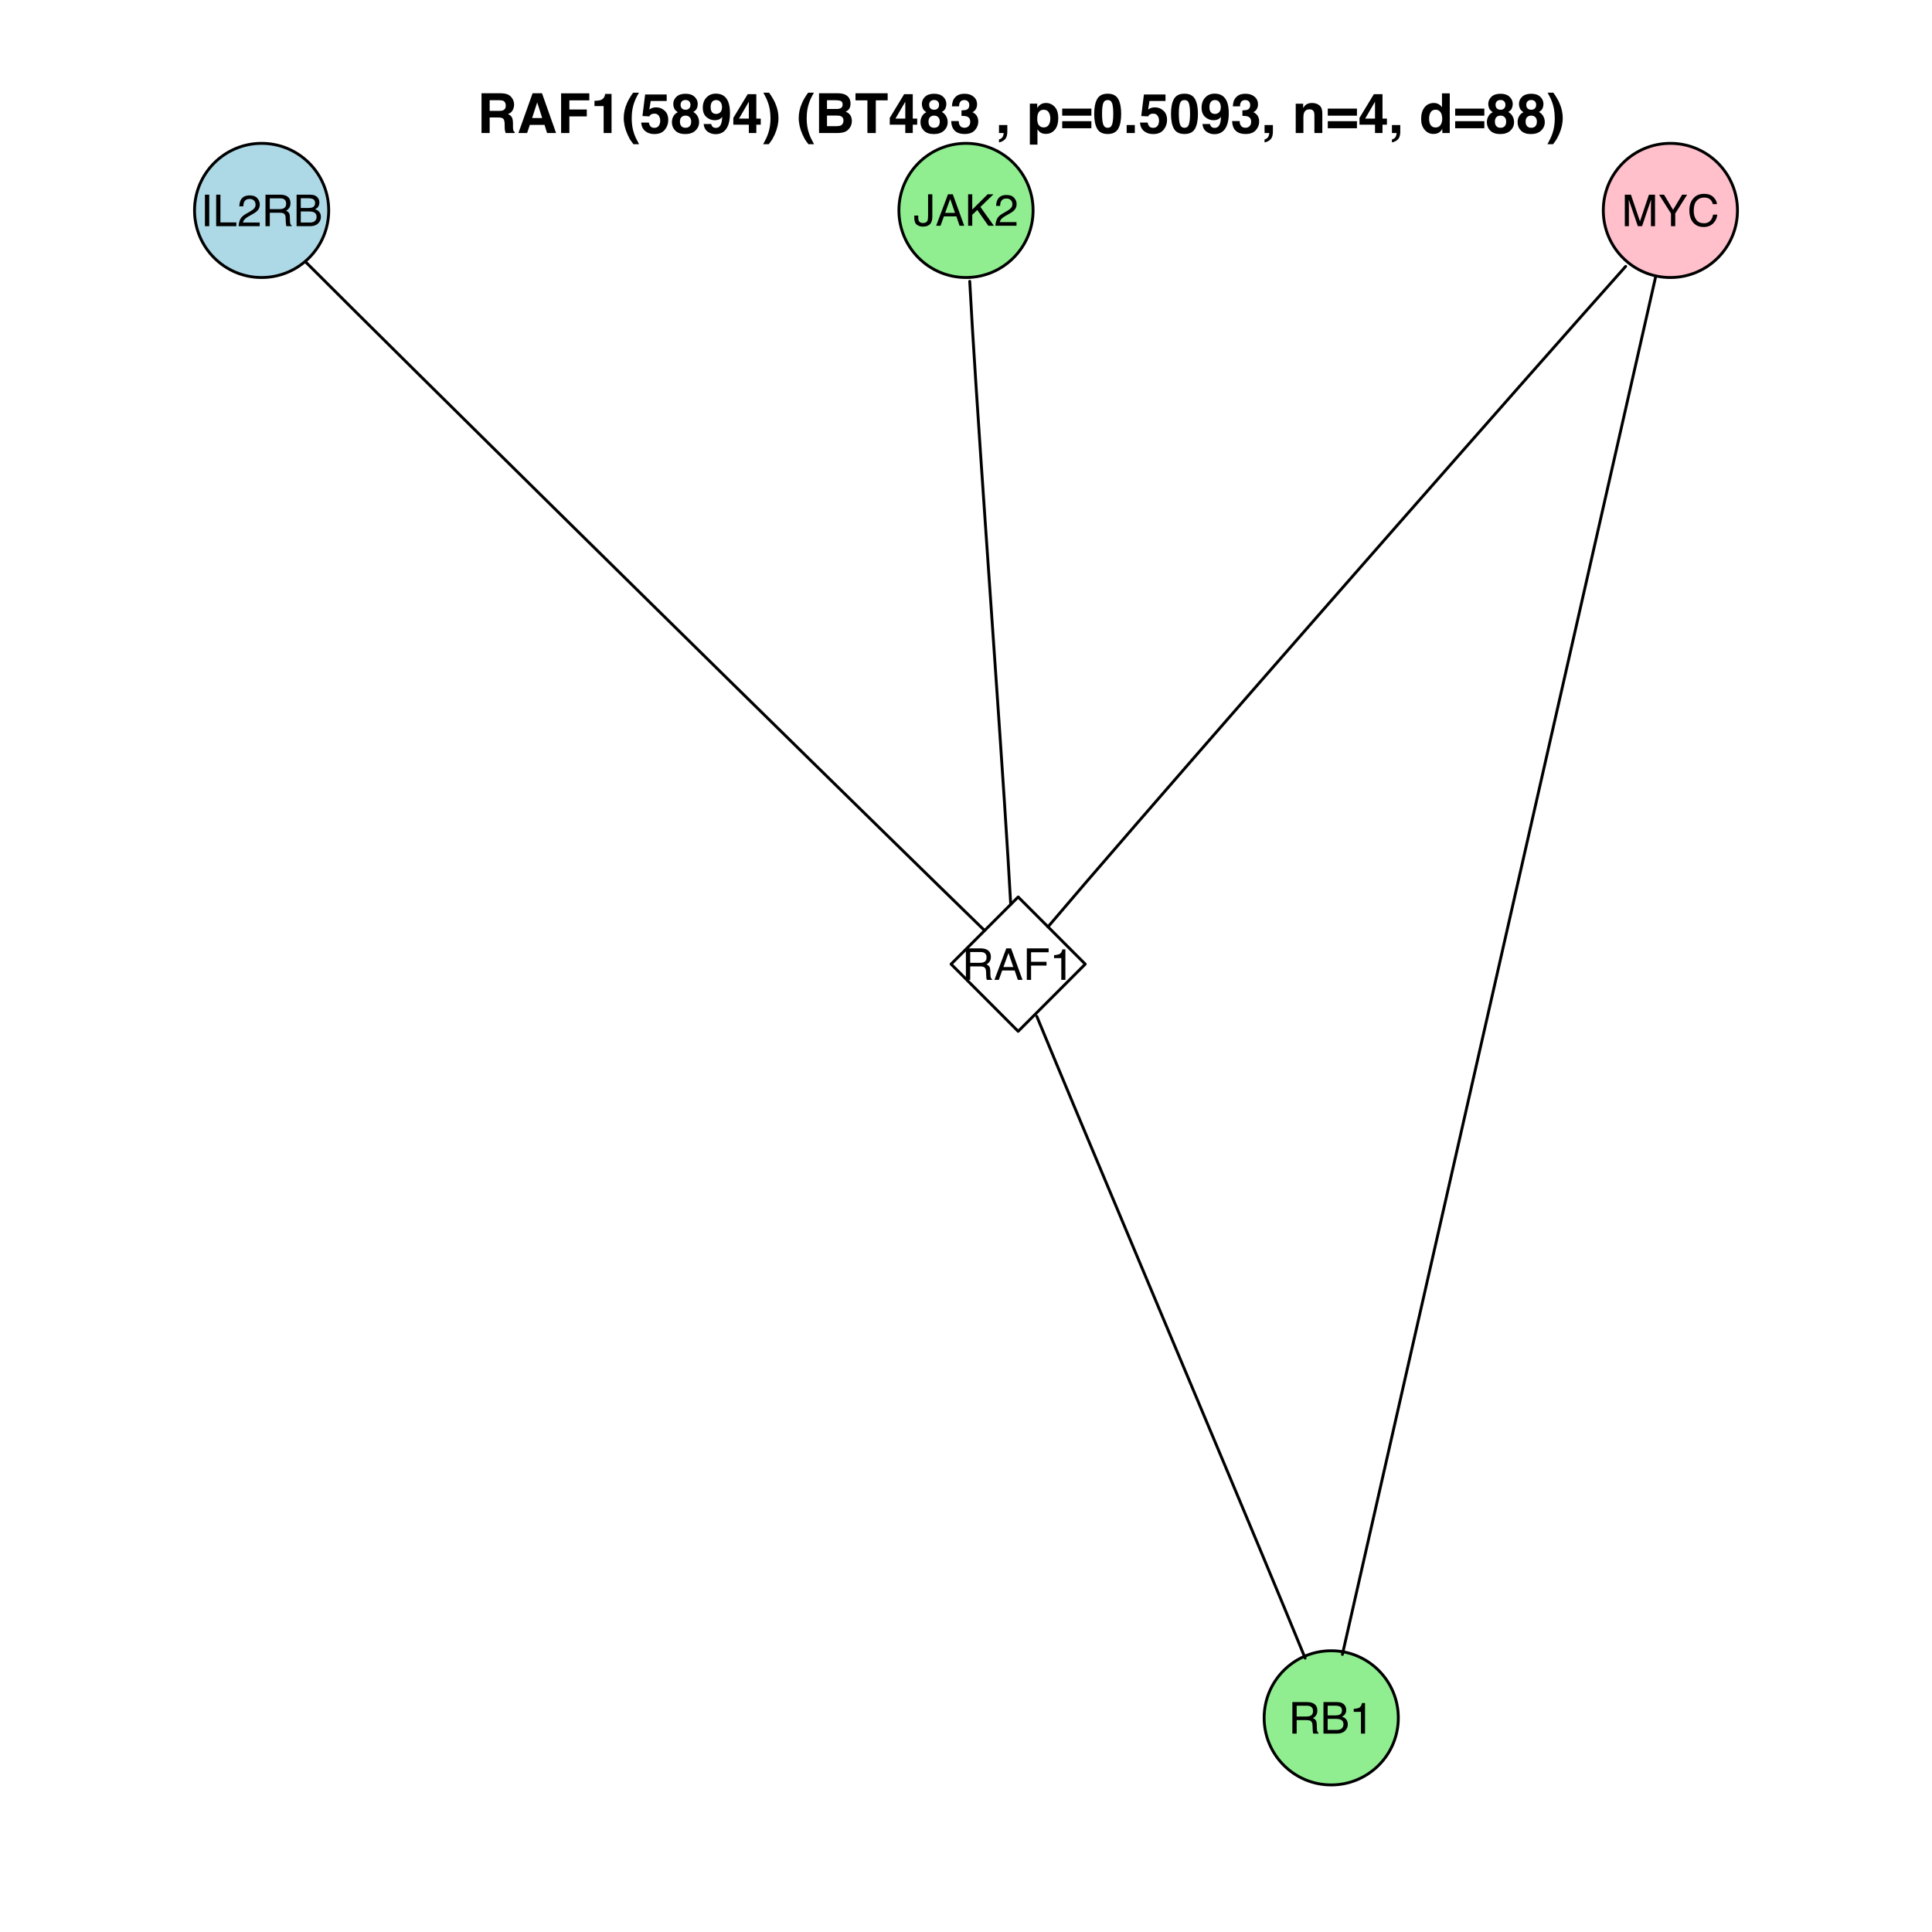 <?xml version="1.0" encoding="UTF-8"?>
<svg xmlns="http://www.w3.org/2000/svg" xmlns:xlink="http://www.w3.org/1999/xlink" width="504pt" height="504pt" viewBox="0 0 504 504" version="1.1">
<defs>
<g>
<symbol overflow="visible" id="glyph0-0">
<path style="stroke:none;" d="M 0.375 0 L 0.375 -8.219 L 6.891 -8.219 L 6.891 0 Z M 5.859 -1.031 L 5.859 -7.188 L 1.391 -7.188 L 1.391 -1.031 Z "/>
</symbol>
<symbol overflow="visible" id="glyph0-1">
<path style="stroke:none;" d="M 1.125 -8.219 L 2.25 -8.219 L 2.25 0 L 1.125 0 Z "/>
</symbol>
<symbol overflow="visible" id="glyph0-2">
<path style="stroke:none;" d="M 0.875 -8.219 L 1.984 -8.219 L 1.984 -0.984 L 6.141 -0.984 L 6.141 0 L 0.875 0 Z "/>
</symbol>
<symbol overflow="visible" id="glyph0-3">
<path style="stroke:none;" d="M 0.359 0 C 0.391 -0.688 0.531 -1.285 0.781 -1.797 C 1.031 -2.305 1.516 -2.77 2.234 -3.188 L 3.312 -3.812 C 3.789 -4.094 4.129 -4.332 4.328 -4.531 C 4.629 -4.844 4.781 -5.195 4.781 -5.594 C 4.781 -6.062 4.641 -6.43 4.359 -6.703 C 4.078 -6.973 3.707 -7.109 3.25 -7.109 C 2.551 -7.109 2.07 -6.848 1.812 -6.328 C 1.664 -6.047 1.586 -5.66 1.578 -5.172 L 0.547 -5.172 C 0.566 -5.867 0.695 -6.438 0.938 -6.875 C 1.375 -7.645 2.145 -8.031 3.25 -8.031 C 4.164 -8.031 4.832 -7.781 5.25 -7.281 C 5.676 -6.789 5.891 -6.242 5.891 -5.641 C 5.891 -4.992 5.664 -4.445 5.219 -4 C 4.957 -3.727 4.488 -3.406 3.812 -3.031 L 3.047 -2.609 C 2.68 -2.398 2.395 -2.207 2.188 -2.031 C 1.812 -1.707 1.578 -1.348 1.484 -0.953 L 5.859 -0.953 L 5.859 0 Z "/>
</symbol>
<symbol overflow="visible" id="glyph0-4">
<path style="stroke:none;" d="M 4.688 -4.453 C 5.207 -4.453 5.617 -4.555 5.922 -4.766 C 6.234 -4.973 6.391 -5.348 6.391 -5.891 C 6.391 -6.473 6.176 -6.875 5.75 -7.094 C 5.52 -7.207 5.219 -7.266 4.844 -7.266 L 2.125 -7.266 L 2.125 -4.453 Z M 1 -8.219 L 4.812 -8.219 C 5.438 -8.219 5.953 -8.125 6.359 -7.938 C 7.129 -7.594 7.516 -6.945 7.516 -6 C 7.516 -5.508 7.41 -5.109 7.203 -4.797 C 7.004 -4.484 6.723 -4.227 6.359 -4.031 C 6.68 -3.906 6.922 -3.734 7.078 -3.516 C 7.242 -3.305 7.336 -2.961 7.359 -2.484 L 7.391 -1.391 C 7.398 -1.078 7.426 -0.844 7.469 -0.688 C 7.539 -0.426 7.66 -0.258 7.828 -0.188 L 7.828 0 L 6.469 0 C 6.426 -0.07 6.395 -0.16 6.375 -0.266 C 6.352 -0.379 6.332 -0.598 6.312 -0.922 L 6.25 -2.297 C 6.227 -2.828 6.031 -3.188 5.656 -3.375 C 5.438 -3.469 5.102 -3.516 4.656 -3.516 L 2.125 -3.516 L 2.125 0 L 1 0 Z "/>
</symbol>
<symbol overflow="visible" id="glyph0-5">
<path style="stroke:none;" d="M 3.953 -4.75 C 4.422 -4.75 4.789 -4.812 5.062 -4.938 C 5.469 -5.145 5.672 -5.516 5.672 -6.047 C 5.672 -6.578 5.453 -6.938 5.016 -7.125 C 4.766 -7.227 4.398 -7.281 3.922 -7.281 L 1.938 -7.281 L 1.938 -4.75 Z M 4.328 -0.953 C 5.016 -0.953 5.504 -1.148 5.797 -1.547 C 5.973 -1.797 6.062 -2.098 6.062 -2.453 C 6.062 -3.047 5.797 -3.453 5.266 -3.672 C 4.984 -3.785 4.609 -3.844 4.141 -3.844 L 1.938 -3.844 L 1.938 -0.953 Z M 0.844 -8.219 L 4.375 -8.219 C 5.332 -8.219 6.016 -7.93 6.422 -7.359 C 6.66 -7.016 6.781 -6.617 6.781 -6.172 C 6.781 -5.66 6.633 -5.238 6.344 -4.906 C 6.188 -4.727 5.969 -4.566 5.688 -4.422 C 6.102 -4.266 6.414 -4.082 6.625 -3.875 C 7 -3.52 7.188 -3.031 7.188 -2.406 C 7.188 -1.875 7.02 -1.395 6.688 -0.969 C 6.188 -0.32 5.395 0 4.312 0 L 0.844 0 Z "/>
</symbol>
<symbol overflow="visible" id="glyph0-6">
<path style="stroke:none;" d="M 4.906 -2.453 C 4.906 -1.754 4.801 -1.211 4.594 -0.828 C 4.219 -0.129 3.492 0.219 2.422 0.219 C 1.805 0.219 1.281 0.051 0.844 -0.281 C 0.414 -0.613 0.203 -1.207 0.203 -2.062 L 0.203 -2.656 L 1.234 -2.656 L 1.234 -2.062 C 1.234 -1.613 1.332 -1.273 1.531 -1.047 C 1.738 -0.828 2.051 -0.719 2.469 -0.719 C 3.062 -0.719 3.453 -0.922 3.641 -1.328 C 3.742 -1.578 3.797 -2.047 3.797 -2.734 L 3.797 -8.219 L 4.906 -8.219 Z "/>
</symbol>
<symbol overflow="visible" id="glyph0-7">
<path style="stroke:none;" d="M 5.094 -3.359 L 3.844 -7 L 2.516 -3.359 Z M 3.266 -8.219 L 4.516 -8.219 L 7.5 0 L 6.281 0 L 5.453 -2.453 L 2.203 -2.453 L 1.312 0 L 0.172 0 Z M 3.844 -8.219 Z "/>
</symbol>
<symbol overflow="visible" id="glyph0-8">
<path style="stroke:none;" d="M 0.875 -8.219 L 1.953 -8.219 L 1.953 -4.219 L 5.969 -8.219 L 7.5 -8.219 L 4.078 -4.906 L 7.594 0 L 6.141 0 L 3.266 -4.125 L 1.953 -2.859 L 1.953 0 L 0.875 0 Z "/>
</symbol>
<symbol overflow="visible" id="glyph0-9">
<path style="stroke:none;" d="M 0.844 -8.219 L 2.438 -8.219 L 4.797 -1.266 L 7.141 -8.219 L 8.719 -8.219 L 8.719 0 L 7.656 0 L 7.656 -4.844 C 7.656 -5.008 7.66 -5.285 7.672 -5.672 C 7.68 -6.066 7.688 -6.484 7.688 -6.922 L 5.344 0 L 4.234 0 L 1.875 -6.922 L 1.875 -6.672 C 1.875 -6.473 1.879 -6.164 1.891 -5.75 C 1.898 -5.344 1.906 -5.039 1.906 -4.844 L 1.906 0 L 0.844 0 Z "/>
</symbol>
<symbol overflow="visible" id="glyph0-10">
<path style="stroke:none;" d="M 0.234 -8.219 L 1.531 -8.219 L 3.891 -4.266 L 6.25 -8.219 L 7.562 -8.219 L 4.453 -3.312 L 4.453 0 L 3.344 0 L 3.344 -3.312 Z M 3.906 -8.219 Z "/>
</symbol>
<symbol overflow="visible" id="glyph0-11">
<path style="stroke:none;" d="M 4.328 -8.438 C 5.367 -8.438 6.176 -8.16 6.75 -7.609 C 7.32 -7.066 7.645 -6.445 7.719 -5.75 L 6.625 -5.75 C 6.5 -6.281 6.254 -6.695 5.891 -7 C 5.523 -7.312 5.008 -7.469 4.344 -7.469 C 3.531 -7.469 2.875 -7.18 2.375 -6.609 C 1.883 -6.047 1.641 -5.176 1.641 -4 C 1.641 -3.039 1.863 -2.258 2.312 -1.656 C 2.758 -1.062 3.43 -0.766 4.328 -0.766 C 5.141 -0.766 5.766 -1.082 6.203 -1.719 C 6.422 -2.039 6.586 -2.473 6.703 -3.016 L 7.797 -3.016 C 7.691 -2.148 7.367 -1.426 6.828 -0.844 C 6.172 -0.133 5.289 0.219 4.188 0.219 C 3.227 0.219 2.426 -0.07 1.781 -0.656 C 0.926 -1.414 0.5 -2.594 0.5 -4.188 C 0.5 -5.406 0.82 -6.398 1.469 -7.172 C 2.156 -8.016 3.109 -8.438 4.328 -8.438 Z M 4.109 -8.438 Z "/>
</symbol>
<symbol overflow="visible" id="glyph0-12">
<path style="stroke:none;" d="M 0.984 -8.219 L 6.672 -8.219 L 6.672 -7.203 L 2.094 -7.203 L 2.094 -4.719 L 6.125 -4.719 L 6.125 -3.734 L 2.094 -3.734 L 2.094 0 L 0.984 0 Z "/>
</symbol>
<symbol overflow="visible" id="glyph0-13">
<path style="stroke:none;" d="M 1.094 -5.672 L 1.094 -6.438 C 1.82 -6.508 2.328 -6.629 2.609 -6.797 C 2.898 -6.961 3.117 -7.352 3.266 -7.969 L 4.047 -7.969 L 4.047 0 L 2.984 0 L 2.984 -5.672 Z "/>
</symbol>
<symbol overflow="visible" id="glyph1-0">
<path style="stroke:none;" d="M 1.078 0 L 1.078 -10.375 L 9.438 -10.375 L 9.438 0 Z M 8.141 -1.297 L 8.141 -9.078 L 2.375 -9.078 L 2.375 -1.297 Z "/>
</symbol>
<symbol overflow="visible" id="glyph1-1">
<path style="stroke:none;" d="M 3.266 -8.562 L 3.266 -5.781 L 5.719 -5.781 C 6.207 -5.781 6.57 -5.836 6.812 -5.953 C 7.25 -6.148 7.469 -6.539 7.469 -7.125 C 7.469 -7.75 7.258 -8.172 6.844 -8.391 C 6.602 -8.504 6.25 -8.562 5.781 -8.562 Z M 6.234 -10.375 C 6.961 -10.352 7.52 -10.258 7.906 -10.094 C 8.301 -9.938 8.633 -9.695 8.906 -9.375 C 9.133 -9.113 9.312 -8.82 9.438 -8.5 C 9.57 -8.188 9.641 -7.828 9.641 -7.422 C 9.641 -6.922 9.516 -6.43 9.266 -5.953 C 9.016 -5.484 8.602 -5.148 8.031 -4.953 C 8.508 -4.754 8.848 -4.477 9.047 -4.125 C 9.242 -3.781 9.344 -3.242 9.344 -2.516 L 9.344 -1.812 C 9.344 -1.344 9.363 -1.02 9.406 -0.844 C 9.457 -0.582 9.586 -0.391 9.797 -0.266 L 9.797 0 L 7.422 0 C 7.348 -0.227 7.301 -0.414 7.281 -0.562 C 7.219 -0.844 7.188 -1.141 7.188 -1.453 L 7.172 -2.406 C 7.16 -3.07 7.035 -3.516 6.797 -3.734 C 6.566 -3.953 6.133 -4.062 5.5 -4.062 L 3.266 -4.062 L 3.266 0 L 1.141 0 L 1.141 -10.375 Z "/>
</symbol>
<symbol overflow="visible" id="glyph1-2">
<path style="stroke:none;" d="M 3.938 -3.922 L 6.562 -3.922 L 5.266 -8 Z M 4.062 -10.375 L 6.516 -10.375 L 10.188 0 L 7.844 0 L 7.172 -2.125 L 3.344 -2.125 L 2.625 0 L 0.359 0 Z M 5.281 -10.375 Z "/>
</symbol>
<symbol overflow="visible" id="glyph1-3">
<path style="stroke:none;" d="M 1.094 -10.359 L 8.453 -10.359 L 8.453 -8.531 L 3.25 -8.531 L 3.25 -6.141 L 7.797 -6.141 L 7.797 -4.344 L 3.25 -4.344 L 3.25 0 L 1.094 0 Z "/>
</symbol>
<symbol overflow="visible" id="glyph1-4">
<path style="stroke:none;" d="M 1 -7.031 L 1 -8.406 C 1.633 -8.426 2.078 -8.469 2.328 -8.531 C 2.734 -8.613 3.062 -8.789 3.312 -9.062 C 3.488 -9.238 3.617 -9.484 3.703 -9.797 C 3.754 -9.973 3.781 -10.109 3.781 -10.203 L 5.453 -10.203 L 5.453 0 L 3.391 0 L 3.391 -7.031 Z "/>
</symbol>
<symbol overflow="visible" id="glyph1-5">
<path style="stroke:none;" d="M 1.453 -7.75 C 1.816 -8.613 2.359 -9.539 3.078 -10.531 L 4.594 -10.531 L 4.156 -9.75 C 3.562 -8.664 3.148 -7.531 2.922 -6.344 C 2.773 -5.562 2.703 -4.711 2.703 -3.797 C 2.703 -2.359 2.91 -1.039 3.328 0.156 C 3.566 0.875 4 1.789 4.625 2.906 L 3.141 2.906 L 2.641 2.219 C 2.316 1.812 1.973 1.195 1.609 0.375 C 0.953 -1.082 0.625 -2.516 0.625 -3.922 C 0.625 -5.211 0.898 -6.488 1.453 -7.75 Z "/>
</symbol>
<symbol overflow="visible" id="glyph1-6">
<path style="stroke:none;" d="M 2.375 -2.734 C 2.457 -2.297 2.609 -1.957 2.828 -1.719 C 3.055 -1.477 3.383 -1.359 3.812 -1.359 C 4.312 -1.359 4.691 -1.531 4.953 -1.875 C 5.211 -2.227 5.344 -2.672 5.344 -3.203 C 5.344 -3.723 5.219 -4.16 4.969 -4.516 C 4.727 -4.879 4.352 -5.062 3.844 -5.062 C 3.594 -5.062 3.379 -5.031 3.203 -4.969 C 2.891 -4.852 2.656 -4.645 2.5 -4.344 L 0.703 -4.438 L 1.406 -10.062 L 7.031 -10.062 L 7.031 -8.359 L 2.859 -8.359 L 2.5 -6.141 C 2.812 -6.336 3.051 -6.469 3.219 -6.531 C 3.508 -6.645 3.863 -6.703 4.281 -6.703 C 5.125 -6.703 5.859 -6.414 6.484 -5.844 C 7.117 -5.281 7.438 -4.457 7.438 -3.375 C 7.438 -2.426 7.133 -1.582 6.531 -0.844 C 5.926 -0.102 5.02 0.266 3.812 0.266 C 2.844 0.266 2.047 0.004 1.422 -0.516 C 0.797 -1.035 0.445 -1.773 0.375 -2.734 Z "/>
</symbol>
<symbol overflow="visible" id="glyph1-7">
<path style="stroke:none;" d="M 2.469 -2.969 C 2.469 -2.457 2.598 -2.062 2.859 -1.781 C 3.117 -1.508 3.477 -1.375 3.938 -1.375 C 4.395 -1.375 4.754 -1.508 5.016 -1.781 C 5.273 -2.062 5.406 -2.457 5.406 -2.969 C 5.406 -3.488 5.27 -3.879 5 -4.141 C 4.738 -4.41 4.383 -4.547 3.938 -4.547 C 3.477 -4.547 3.117 -4.41 2.859 -4.141 C 2.598 -3.879 2.469 -3.488 2.469 -2.969 Z M 0.375 -2.828 C 0.375 -3.398 0.504 -3.914 0.766 -4.375 C 1.023 -4.844 1.406 -5.195 1.906 -5.438 C 1.414 -5.758 1.098 -6.109 0.953 -6.484 C 0.805 -6.867 0.734 -7.227 0.734 -7.562 C 0.734 -8.312 1.008 -8.945 1.562 -9.469 C 2.125 -9.988 2.914 -10.25 3.938 -10.25 C 4.945 -10.25 5.727 -9.988 6.281 -9.469 C 6.844 -8.945 7.125 -8.312 7.125 -7.562 C 7.125 -7.227 7.051 -6.867 6.906 -6.484 C 6.758 -6.109 6.441 -5.781 5.953 -5.5 C 6.453 -5.219 6.828 -4.844 7.078 -4.375 C 7.336 -3.914 7.469 -3.398 7.469 -2.828 C 7.469 -1.973 7.148 -1.242 6.516 -0.641 C 5.879 -0.035 4.988 0.266 3.844 0.266 C 2.707 0.266 1.844 -0.035 1.25 -0.641 C 0.664 -1.242 0.375 -1.973 0.375 -2.828 Z M 2.641 -7.344 C 2.641 -6.969 2.754 -6.66 2.984 -6.422 C 3.211 -6.191 3.531 -6.078 3.938 -6.078 C 4.344 -6.078 4.656 -6.191 4.875 -6.422 C 5.102 -6.66 5.219 -6.969 5.219 -7.344 C 5.219 -7.75 5.102 -8.062 4.875 -8.281 C 4.656 -8.508 4.344 -8.625 3.938 -8.625 C 3.531 -8.625 3.211 -8.508 2.984 -8.281 C 2.754 -8.062 2.641 -7.75 2.641 -7.344 Z "/>
</symbol>
<symbol overflow="visible" id="glyph1-8">
<path style="stroke:none;" d="M 0.422 -6.609 C 0.422 -7.703 0.738 -8.586 1.375 -9.266 C 2.008 -9.941 2.828 -10.281 3.828 -10.281 C 5.379 -10.281 6.445 -9.594 7.031 -8.219 C 7.352 -7.445 7.516 -6.426 7.516 -5.156 C 7.516 -3.914 7.359 -2.883 7.047 -2.062 C 6.441 -0.488 5.344 0.297 3.75 0.297 C 2.977 0.297 2.285 0.07 1.672 -0.375 C 1.066 -0.832 0.723 -1.492 0.641 -2.359 L 2.625 -2.359 C 2.676 -2.055 2.801 -1.812 3 -1.625 C 3.207 -1.438 3.484 -1.344 3.828 -1.344 C 4.492 -1.344 4.957 -1.711 5.219 -2.453 C 5.363 -2.848 5.457 -3.438 5.5 -4.219 C 5.312 -3.988 5.117 -3.812 4.922 -3.688 C 4.547 -3.457 4.082 -3.344 3.531 -3.344 C 2.719 -3.344 1.992 -3.625 1.359 -4.188 C 0.734 -4.75 0.422 -5.555 0.422 -6.609 Z M 3.969 -4.984 C 4.238 -4.984 4.5 -5.062 4.75 -5.219 C 5.207 -5.508 5.438 -6.016 5.438 -6.734 C 5.438 -7.305 5.301 -7.758 5.031 -8.094 C 4.758 -8.438 4.391 -8.609 3.922 -8.609 C 3.578 -8.609 3.281 -8.516 3.031 -8.328 C 2.656 -8.023 2.469 -7.516 2.469 -6.797 C 2.469 -6.191 2.586 -5.738 2.828 -5.438 C 3.078 -5.133 3.457 -4.984 3.969 -4.984 Z "/>
</symbol>
<symbol overflow="visible" id="glyph1-9">
<path style="stroke:none;" d="M 7.531 -2.188 L 6.375 -2.188 L 6.375 0 L 4.422 0 L 4.422 -2.188 L 0.375 -2.188 L 0.375 -3.953 L 4.125 -10.141 L 6.375 -10.141 L 6.375 -3.766 L 7.531 -3.766 Z M 4.422 -3.766 L 4.422 -8.172 L 1.859 -3.766 Z "/>
</symbol>
<symbol overflow="visible" id="glyph1-10">
<path style="stroke:none;" d="M 1.688 -10.531 C 2.406 -9.539 2.945 -8.613 3.312 -7.75 C 3.863 -6.488 4.141 -5.211 4.141 -3.922 C 4.141 -2.516 3.816 -1.082 3.172 0.375 C 2.797 1.195 2.445 1.812 2.125 2.219 L 1.625 2.906 L 0.141 2.906 C 0.766 1.789 1.195 0.875 1.438 0.156 C 1.852 -1.039 2.062 -2.359 2.062 -3.797 C 2.062 -4.711 1.988 -5.562 1.844 -6.344 C 1.613 -7.531 1.203 -8.664 0.609 -9.75 L 0.188 -10.531 Z "/>
</symbol>
<symbol overflow="visible" id="glyph1-11">
<path style="stroke:none;" d=""/>
</symbol>
<symbol overflow="visible" id="glyph1-12">
<path style="stroke:none;" d="M 3.203 -8.562 L 3.203 -6.281 L 5.75 -6.281 C 6.195 -6.281 6.562 -6.363 6.844 -6.531 C 7.133 -6.707 7.281 -7.016 7.281 -7.453 C 7.281 -7.93 7.094 -8.25 6.719 -8.406 C 6.395 -8.508 5.984 -8.562 5.484 -8.562 Z M 3.203 -4.562 L 3.203 -1.797 L 5.75 -1.797 C 6.195 -1.797 6.551 -1.859 6.812 -1.984 C 7.27 -2.211 7.5 -2.645 7.5 -3.281 C 7.5 -3.82 7.273 -4.191 6.828 -4.391 C 6.578 -4.504 6.227 -4.562 5.781 -4.562 Z M 6.172 -10.375 C 7.441 -10.352 8.344 -9.984 8.875 -9.266 C 9.188 -8.828 9.344 -8.301 9.344 -7.688 C 9.344 -7.051 9.188 -6.539 8.875 -6.156 C 8.695 -5.938 8.43 -5.738 8.078 -5.562 C 8.609 -5.375 9.008 -5.07 9.281 -4.656 C 9.551 -4.238 9.688 -3.727 9.688 -3.125 C 9.688 -2.508 9.531 -1.961 9.219 -1.484 C 9.02 -1.148 8.773 -0.875 8.484 -0.656 C 8.148 -0.406 7.754 -0.234 7.297 -0.141 C 6.848 -0.047 6.359 0 5.828 0 L 1.125 0 L 1.125 -10.375 Z "/>
</symbol>
<symbol overflow="visible" id="glyph1-13">
<path style="stroke:none;" d="M 8.625 -10.375 L 8.625 -8.531 L 5.531 -8.531 L 5.531 0 L 3.344 0 L 3.344 -8.531 L 0.234 -8.531 L 0.234 -10.375 Z "/>
</symbol>
<symbol overflow="visible" id="glyph1-14">
<path style="stroke:none;" d="M 2.344 -3.125 C 2.344 -2.719 2.41 -2.383 2.547 -2.125 C 2.785 -1.625 3.227 -1.375 3.875 -1.375 C 4.27 -1.375 4.613 -1.508 4.906 -1.781 C 5.195 -2.051 5.344 -2.441 5.344 -2.953 C 5.344 -3.617 5.07 -4.066 4.531 -4.297 C 4.219 -4.422 3.727 -4.484 3.062 -4.484 L 3.062 -5.922 C 3.719 -5.93 4.176 -5.992 4.438 -6.109 C 4.875 -6.305 5.094 -6.703 5.094 -7.297 C 5.094 -7.691 4.977 -8.008 4.75 -8.25 C 4.531 -8.488 4.211 -8.609 3.797 -8.609 C 3.328 -8.609 2.977 -8.457 2.75 -8.156 C 2.531 -7.863 2.426 -7.469 2.438 -6.969 L 0.562 -6.969 C 0.582 -7.469 0.672 -7.945 0.828 -8.406 C 0.984 -8.801 1.238 -9.172 1.594 -9.516 C 1.852 -9.754 2.164 -9.938 2.531 -10.062 C 2.895 -10.188 3.336 -10.25 3.859 -10.25 C 4.836 -10.25 5.625 -9.992 6.219 -9.484 C 6.82 -8.984 7.125 -8.312 7.125 -7.469 C 7.125 -6.863 6.941 -6.352 6.578 -5.938 C 6.359 -5.688 6.125 -5.516 5.875 -5.422 C 6.062 -5.422 6.328 -5.258 6.672 -4.938 C 7.18 -4.469 7.438 -3.82 7.438 -3 C 7.438 -2.133 7.133 -1.375 6.531 -0.719 C 5.938 -0.07 5.055 0.25 3.891 0.25 C 2.441 0.25 1.438 -0.219 0.875 -1.156 C 0.57 -1.656 0.406 -2.312 0.375 -3.125 Z "/>
</symbol>
<symbol overflow="visible" id="glyph1-15">
<path style="stroke:none;" d="M 0.828 1.672 C 1.234 1.555 1.531 1.363 1.719 1.094 C 1.906 0.832 2.016 0.469 2.047 0 L 0.828 0 L 0.828 -2.094 L 3 -2.094 L 3 -0.281 C 3 0.039 2.957 0.375 2.875 0.719 C 2.789 1.062 2.633 1.363 2.406 1.625 C 2.156 1.895 1.859 2.098 1.516 2.234 C 1.18 2.367 0.953 2.438 0.828 2.438 Z "/>
</symbol>
<symbol overflow="visible" id="glyph1-16">
<path style="stroke:none;" d="M 6.219 -3.828 C 6.219 -4.422 6.082 -4.941 5.812 -5.391 C 5.539 -5.848 5.102 -6.078 4.5 -6.078 C 3.77 -6.078 3.27 -5.734 3 -5.047 C 2.863 -4.68 2.797 -4.219 2.797 -3.656 C 2.797 -2.77 3.031 -2.145 3.5 -1.781 C 3.781 -1.57 4.113 -1.469 4.5 -1.469 C 5.062 -1.469 5.488 -1.68 5.781 -2.109 C 6.07 -2.535 6.219 -3.109 6.219 -3.828 Z M 5.078 -7.844 C 5.973 -7.844 6.727 -7.508 7.344 -6.844 C 7.969 -6.188 8.281 -5.219 8.281 -3.938 C 8.281 -2.582 7.977 -1.551 7.375 -0.844 C 6.77 -0.133 5.988 0.219 5.031 0.219 C 4.414 0.219 3.91 0.066 3.516 -0.234 C 3.285 -0.41 3.066 -0.66 2.859 -0.984 L 2.859 3.016 L 0.875 3.016 L 0.875 -7.672 L 2.797 -7.672 L 2.797 -6.531 C 3.016 -6.863 3.242 -7.129 3.484 -7.328 C 3.93 -7.672 4.461 -7.844 5.078 -7.844 Z "/>
</symbol>
<symbol overflow="visible" id="glyph1-17">
<path style="stroke:none;" d="M 8.125 -6.375 L 8.125 -4.531 L 0.516 -4.531 L 0.516 -6.375 Z M 8.125 -3.094 L 8.125 -1.25 L 0.516 -1.25 L 0.516 -3.094 Z "/>
</symbol>
<symbol overflow="visible" id="glyph1-18">
<path style="stroke:none;" d="M 2.5 -5 C 2.5 -3.832 2.594 -2.938 2.781 -2.312 C 2.977 -1.688 3.375 -1.375 3.969 -1.375 C 4.562 -1.375 4.953 -1.688 5.141 -2.312 C 5.328 -2.938 5.422 -3.832 5.422 -5 C 5.422 -6.227 5.328 -7.133 5.141 -7.719 C 4.953 -8.312 4.562 -8.609 3.969 -8.609 C 3.375 -8.609 2.977 -8.312 2.781 -7.719 C 2.594 -7.133 2.5 -6.227 2.5 -5 Z M 3.969 -10.266 C 5.27 -10.266 6.18 -9.805 6.703 -8.891 C 7.223 -7.984 7.484 -6.688 7.484 -5 C 7.484 -3.312 7.223 -2.016 6.703 -1.109 C 6.18 -0.203 5.27 0.25 3.969 0.25 C 2.664 0.25 1.754 -0.203 1.234 -1.109 C 0.711 -2.016 0.453 -3.312 0.453 -5 C 0.453 -6.688 0.711 -7.984 1.234 -8.891 C 1.754 -9.805 2.664 -10.266 3.969 -10.266 Z "/>
</symbol>
<symbol overflow="visible" id="glyph1-19">
<path style="stroke:none;" d="M 0.906 -2.094 L 3.031 -2.094 L 3.031 0 L 0.906 0 Z "/>
</symbol>
<symbol overflow="visible" id="glyph1-20">
<path style="stroke:none;" d="M 5.188 -7.844 C 5.977 -7.844 6.625 -7.633 7.125 -7.219 C 7.633 -6.812 7.891 -6.125 7.891 -5.156 L 7.891 0 L 5.828 0 L 5.828 -4.656 C 5.828 -5.062 5.773 -5.375 5.672 -5.594 C 5.473 -5.988 5.098 -6.188 4.547 -6.188 C 3.867 -6.188 3.398 -5.895 3.141 -5.312 C 3.016 -5.008 2.953 -4.625 2.953 -4.156 L 2.953 0 L 0.953 0 L 0.953 -7.656 L 2.891 -7.656 L 2.891 -6.531 C 3.141 -6.926 3.379 -7.211 3.609 -7.391 C 4.023 -7.691 4.551 -7.844 5.188 -7.844 Z M 4.453 -7.875 Z "/>
</symbol>
<symbol overflow="visible" id="glyph1-21">
<path style="stroke:none;" d="M 3.766 -7.844 C 4.223 -7.844 4.633 -7.738 5 -7.531 C 5.363 -7.332 5.656 -7.055 5.875 -6.703 L 5.875 -10.359 L 7.906 -10.359 L 7.906 0 L 5.969 0 L 5.969 -1.062 C 5.676 -0.602 5.348 -0.27 4.984 -0.062 C 4.617 0.133 4.164 0.234 3.625 0.234 C 2.727 0.234 1.973 -0.125 1.359 -0.844 C 0.742 -1.57 0.438 -2.504 0.438 -3.641 C 0.438 -4.941 0.738 -5.969 1.344 -6.719 C 1.945 -7.469 2.754 -7.844 3.766 -7.844 Z M 4.203 -1.453 C 4.766 -1.453 5.191 -1.66 5.484 -2.078 C 5.785 -2.504 5.938 -3.051 5.938 -3.719 C 5.938 -4.656 5.695 -5.328 5.219 -5.734 C 4.938 -5.973 4.602 -6.094 4.219 -6.094 C 3.625 -6.094 3.191 -5.867 2.922 -5.422 C 2.648 -4.984 2.516 -4.438 2.516 -3.781 C 2.516 -3.07 2.648 -2.504 2.922 -2.078 C 3.203 -1.66 3.629 -1.453 4.203 -1.453 Z "/>
</symbol>
</g>
</defs>
<g id="surface10888">
<rect x="0" y="0" width="504" height="504" style="fill:rgb(100%,100%,100%);fill-opacity:1;stroke:none;"/>
<path style="fill-rule:nonzero;fill:rgb(67.843%,84.706%,90.196%);fill-opacity:1;stroke-width:0.75;stroke-linecap:round;stroke-linejoin:round;stroke:rgb(0%,0%,0%);stroke-opacity:1;stroke-miterlimit:10;" d="M 85.75 54.895 C 85.75 64.559 77.914 72.395 68.25 72.395 C 58.586 72.395 50.75 64.559 50.75 54.895 C 50.75 45.23 58.586 37.395 68.25 37.395 C 77.914 37.395 85.75 45.23 85.75 54.895 "/>
<path style="fill-rule:nonzero;fill:rgb(56.471%,93.333%,56.471%);fill-opacity:1;stroke-width:0.75;stroke-linecap:round;stroke-linejoin:round;stroke:rgb(0%,0%,0%);stroke-opacity:1;stroke-miterlimit:10;" d="M 269.5 54.895 C 269.5 64.559 261.664 72.395 252 72.395 C 242.336 72.395 234.5 64.559 234.5 54.895 C 234.5 45.23 242.336 37.395 252 37.395 C 261.664 37.395 269.5 45.23 269.5 54.895 "/>
<path style="fill-rule:nonzero;fill:rgb(100%,75.294%,79.608%);fill-opacity:1;stroke-width:0.75;stroke-linecap:round;stroke-linejoin:round;stroke:rgb(0%,0%,0%);stroke-opacity:1;stroke-miterlimit:10;" d="M 453.25 54.895 C 453.25 64.559 445.414 72.395 435.75 72.395 C 426.086 72.395 418.25 64.559 418.25 54.895 C 418.25 45.23 426.086 37.395 435.75 37.395 C 445.414 37.395 453.25 45.23 453.25 54.895 "/>
<path style="fill-rule:nonzero;fill:rgb(56.471%,93.333%,56.471%);fill-opacity:1;stroke-width:0.75;stroke-linecap:round;stroke-linejoin:round;stroke:rgb(0%,0%,0%);stroke-opacity:1;stroke-miterlimit:10;" d="M 364.777 448.133 C 364.777 457.797 356.941 465.633 347.277 465.633 C 337.613 465.633 329.777 457.797 329.777 448.133 C 329.777 438.469 337.613 430.633 347.277 430.633 C 356.941 430.633 364.777 438.469 364.777 448.133 "/>
<path style="fill:none;stroke-width:0.75;stroke-linecap:round;stroke-linejoin:round;stroke:rgb(0%,0%,0%);stroke-opacity:1;stroke-miterlimit:10;" d="M 248.109 251.512 L 265.609 233.992 L 283.109 251.512 L 265.609 269.035 L 248.109 251.512 "/>
<g style="fill:rgb(0%,0%,0%);fill-opacity:1;">
  <use xlink:href="#glyph0-1" x="52.336" y="59.004"/>
  <use xlink:href="#glyph0-2" x="55.518" y="59.004"/>
  <use xlink:href="#glyph0-3" x="61.888" y="59.004"/>
  <use xlink:href="#glyph0-4" x="68.257" y="59.004"/>
  <use xlink:href="#glyph0-5" x="76.528" y="59.004"/>
</g>
<g style="fill:rgb(0%,0%,0%);fill-opacity:1;">
  <use xlink:href="#glyph0-6" x="238.312" y="58.895"/>
  <use xlink:href="#glyph0-7" x="244.039" y="58.895"/>
  <use xlink:href="#glyph0-8" x="251.678" y="58.895"/>
  <use xlink:href="#glyph0-3" x="259.317" y="58.895"/>
</g>
<g style="fill:rgb(0%,0%,0%);fill-opacity:1;">
  <use xlink:href="#glyph0-9" x="423.023" y="59.004"/>
  <use xlink:href="#glyph0-10" x="432.564" y="59.004"/>
  <use xlink:href="#glyph0-11" x="440.203" y="59.004"/>
</g>
<g style="fill:rgb(0%,0%,0%);fill-opacity:1;">
  <use xlink:href="#glyph0-4" x="250.973" y="255.621"/>
  <use xlink:href="#glyph0-7" x="259.244" y="255.621"/>
  <use xlink:href="#glyph0-12" x="266.883" y="255.621"/>
  <use xlink:href="#glyph0-13" x="273.879" y="255.621"/>
</g>
<g style="fill:rgb(0%,0%,0%);fill-opacity:1;">
  <use xlink:href="#glyph0-4" x="336.137" y="452.242"/>
  <use xlink:href="#glyph0-5" x="344.408" y="452.242"/>
  <use xlink:href="#glyph0-13" x="352.047" y="452.242"/>
</g>
<path style="fill:none;stroke-width:0.75;stroke-linecap:round;stroke-linejoin:round;stroke:rgb(0%,0%,0%);stroke-opacity:1;stroke-miterlimit:10;" d="M 79.918 68.523 L 92.746 81.312 L 109.051 97.48 L 127.938 116.152 L 148.5 136.438 L 169.848 157.461 L 191.078 178.34 L 211.293 198.191 L 229.594 216.129 L 245.082 231.277 L 256.859 242.754 "/>
<path style="fill:none;stroke-width:0.75;stroke-linecap:round;stroke-linejoin:round;stroke:rgb(0%,0%,0%);stroke-opacity:1;stroke-miterlimit:10;" d="M 252.973 73.387 L 253.691 85.957 L 254.645 101.039 L 255.773 118.004 L 257.016 136.215 L 258.32 155.027 L 259.621 173.816 L 260.867 191.938 L 261.996 208.754 L 262.945 223.637 L 263.668 235.941 "/>
<path style="fill:none;stroke-width:0.75;stroke-linecap:round;stroke-linejoin:round;stroke:rgb(0%,0%,0%);stroke-opacity:1;stroke-miterlimit:10;" d="M 424.082 69.496 L 412.801 82.203 L 398.703 98.16 L 382.531 116.52 L 365.02 136.445 L 346.914 157.098 L 328.953 177.633 L 311.879 197.207 L 296.434 214.984 L 283.355 230.121 L 273.391 241.781 "/>
<path style="fill:none;stroke-width:0.75;stroke-linecap:round;stroke-linejoin:round;stroke:rgb(0%,0%,0%);stroke-opacity:1;stroke-miterlimit:10;" d="M 431.859 72.414 L 426.426 96.348 L 419.168 128.27 L 410.547 166.184 L 401.016 208.094 L 391.027 252 L 381.043 295.906 L 371.508 337.816 L 362.887 375.73 L 355.633 407.652 L 350.195 431.586 "/>
<path style="fill:none;stroke-width:0.75;stroke-linecap:round;stroke-linejoin:round;stroke:rgb(0%,0%,0%);stroke-opacity:1;stroke-miterlimit:10;" d="M 270.473 265.141 L 275.32 276.844 L 281.484 291.617 L 288.656 308.723 L 296.512 327.434 L 304.742 347.023 L 313.031 366.758 L 321.066 385.91 L 328.527 403.746 L 335.102 419.539 L 340.473 432.559 "/>
<g style="fill:rgb(0%,0%,0%);fill-opacity:1;">
  <use xlink:href="#glyph1-1" x="124.473" y="34.707"/>
  <use xlink:href="#glyph1-2" x="134.876" y="34.707"/>
  <use xlink:href="#glyph1-3" x="145.28" y="34.707"/>
  <use xlink:href="#glyph1-4" x="154.08" y="34.707"/>
  <use xlink:href="#glyph1-5" x="162.092" y="34.707"/>
  <use xlink:href="#glyph1-6" x="166.889" y="34.707"/>
  <use xlink:href="#glyph1-7" x="174.902" y="34.707"/>
  <use xlink:href="#glyph1-8" x="182.914" y="34.707"/>
  <use xlink:href="#glyph1-9" x="190.926" y="34.707"/>
  <use xlink:href="#glyph1-10" x="198.938" y="34.707"/>
  <use xlink:href="#glyph1-11" x="203.735" y="34.707"/>
  <use xlink:href="#glyph1-5" x="207.738" y="34.707"/>
  <use xlink:href="#glyph1-12" x="212.535" y="34.707"/>
  <use xlink:href="#glyph1-13" x="222.939" y="34.707"/>
  <use xlink:href="#glyph1-9" x="231.739" y="34.707"/>
  <use xlink:href="#glyph1-7" x="239.751" y="34.707"/>
  <use xlink:href="#glyph1-14" x="247.763" y="34.707"/>
  <use xlink:href="#glyph1-11" x="255.775" y="34.707"/>
  <use xlink:href="#glyph1-15" x="259.777" y="34.707"/>
  <use xlink:href="#glyph1-11" x="263.78" y="34.707"/>
  <use xlink:href="#glyph1-16" x="267.782" y="34.707"/>
  <use xlink:href="#glyph1-17" x="276.582" y="34.707"/>
  <use xlink:href="#glyph1-18" x="284.995" y="34.707"/>
  <use xlink:href="#glyph1-19" x="293.007" y="34.707"/>
  <use xlink:href="#glyph1-6" x="297.01" y="34.707"/>
  <use xlink:href="#glyph1-18" x="305.022" y="34.707"/>
  <use xlink:href="#glyph1-8" x="313.034" y="34.707"/>
  <use xlink:href="#glyph1-14" x="321.046" y="34.707"/>
  <use xlink:href="#glyph1-15" x="329.058" y="34.707"/>
  <use xlink:href="#glyph1-11" x="333.061" y="34.707"/>
  <use xlink:href="#glyph1-20" x="337.063" y="34.707"/>
  <use xlink:href="#glyph1-17" x="345.863" y="34.707"/>
  <use xlink:href="#glyph1-9" x="354.276" y="34.707"/>
  <use xlink:href="#glyph1-15" x="362.288" y="34.707"/>
  <use xlink:href="#glyph1-11" x="366.291" y="34.707"/>
  <use xlink:href="#glyph1-21" x="370.293" y="34.707"/>
  <use xlink:href="#glyph1-17" x="379.093" y="34.707"/>
  <use xlink:href="#glyph1-7" x="387.506" y="34.707"/>
  <use xlink:href="#glyph1-7" x="395.518" y="34.707"/>
  <use xlink:href="#glyph1-10" x="403.53" y="34.707"/>
</g>
</g>
</svg>
